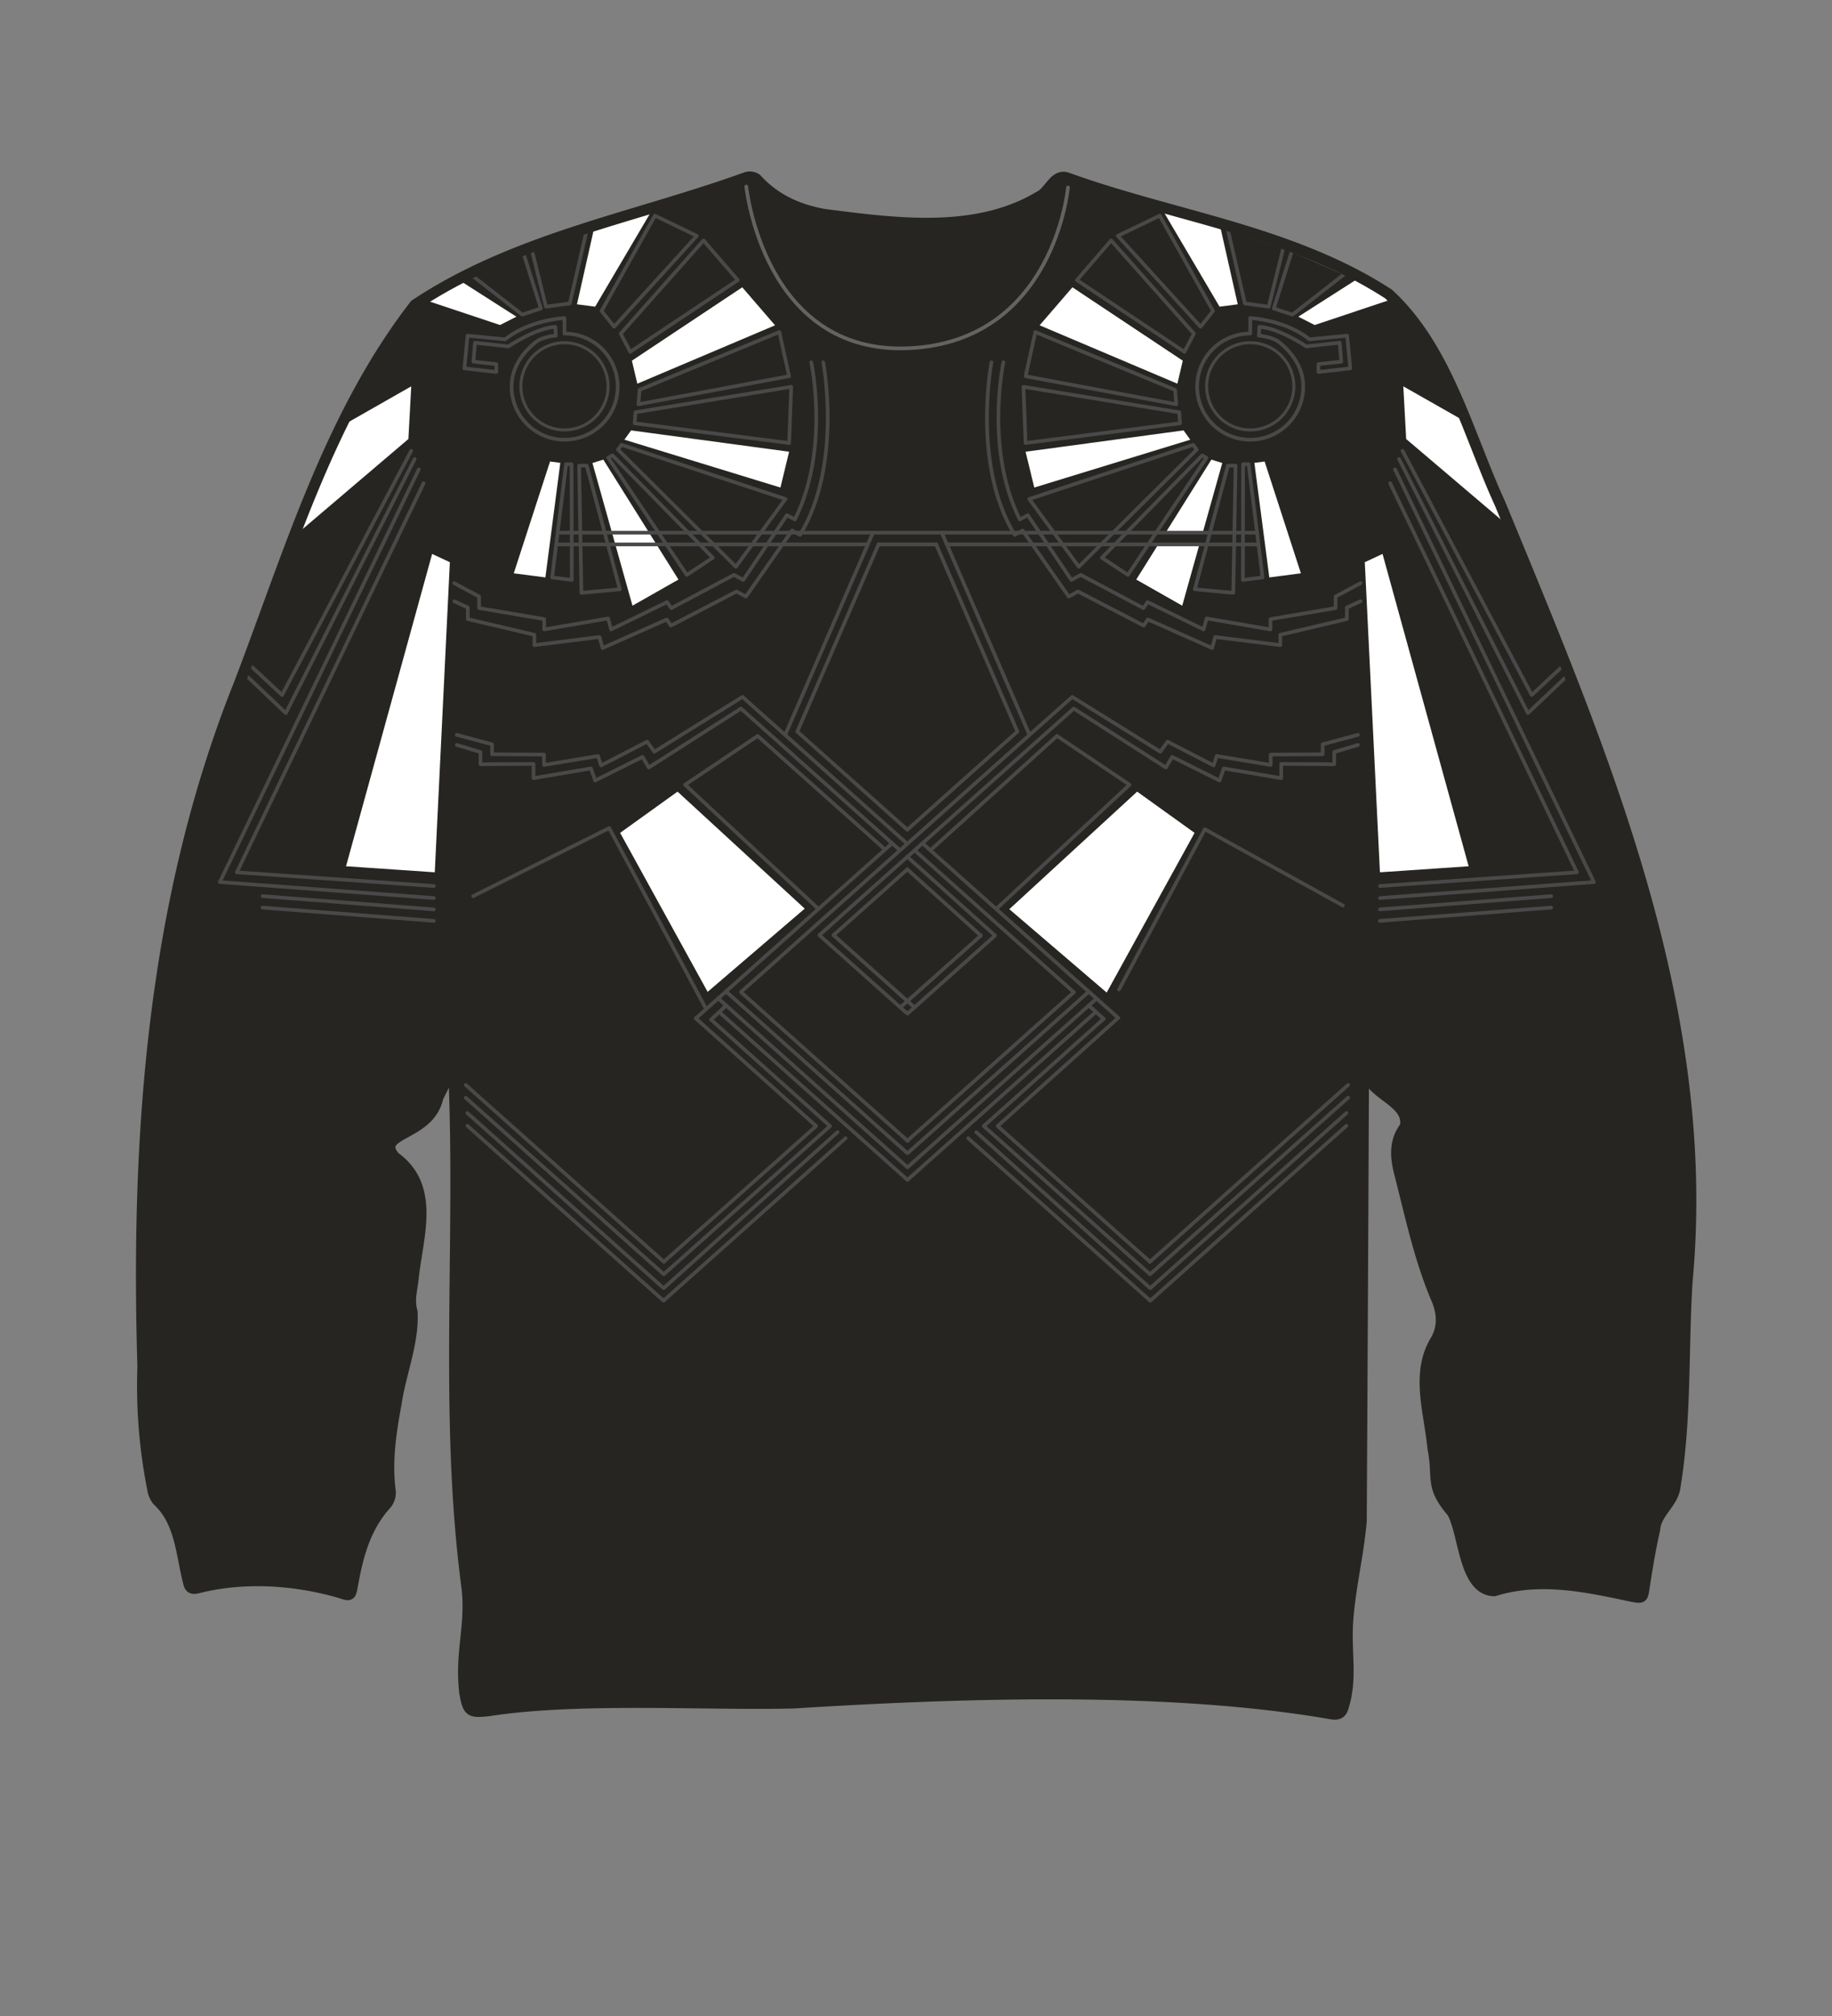 <svg xmlns="http://www.w3.org/2000/svg" width="500" height="550" viewBox="0 0 500 550"><rect x="0" y="0" width="500" height="550" fill="#808080" stroke="none"/><path d="M372.14 291.55q-.27 61.74-.62 123.47c-.81 9-2.68 16.41-3.55 25.44-1 10.07 1.34 17.05-1.5 25.63-.59 1.77-2 1.67-3.35 1.44-44.59-7.74-101.66-5.72-146.65-2.92-24.6.57-58.62-1.68-83 2.09-5.23.59-5.68.27-6.62-4.83-1.35-11.26 1.94-18.53.53-29.31-6.15-46.82-1.39-94.37-3.6-141.53-1.42 2.83-2.94 5.6-4.29 8.46-2.37 10.67-17.5 9.3-11.81 16.18 11.11 7.95 6.41 21.38 5.15 32.56-.25 3.15-1.35 6.27-.37 9.58.51 8.44-3.19 16.94-4.38 25.31-1.5 8-2.61 15.83-1.54 23.93a5.1 5.1 0 01-1.13 3.3c-5.71 6.28-7.75 14-9.19 22.06-.57 3.18-.61 3-3.74 2-12.38-3.52-26.09-4.38-38.6-1.18-1.39.34-2.11 0-2.41-1.47-2-7.76-2.18-16.67-8.49-22.43a6.62 6.62 0 01-1.33-3.22A144.46 144.46 0 0139 372.86c-1.91-63 2.6-126.93 26.19-186 13.61-35.43 24.56-73.32 48.07-103.67 27.32-18.2 60-23.76 90.46-34.78a3.16 3.16 0 012.72.43c5 5.55 11.46 8.41 18.56 9.67 19.19 2.43 41.29 5.55 58.65-4.88 2.85-1.27 4.2-6.53 7.87-5 29.12 10.49 61 14.41 87.44 31.58 15.94 14.59 21.63 38 30.45 57.21 27.81 67.48 58 137.39 51.05 212.08-1.19 18.65-.23 37.45-3.28 55.95-.49 4.66-5.21 7.1-5.56 11.78-1.22 5.28-2.08 10.65-2.91 16-.4 2.6-.41 2.83-3.08 2.33-12.48-2.66-25.26-5.49-37.8-1.58-8.34-.15-8.13-15.56-11.44-21.4-6.28-7.37-3.61-9-5.33-17.64-.9-9.7-4.68-20.27.79-29.26 2-3.53 1.86-7.05.51-10.66-4.9-11.28-7.4-23.41-10.45-35.29-1.07-4.3-1.31-8.49 1.61-12.34 1.51-7.23-10.43-8.68-10.93-15.93z" fill="#262521"/><path d="M203.68 50.9s4.7 45.92 44.37 44.1 43.43-43.87 43.43-43.87" fill="none" stroke="#636363" stroke-linecap="round" stroke-linejoin="round"/><path fill="#262521" d="M153.37 145.32h85.22v3.21h-85.22z"/><path fill="#262521" d="M212.68 143.65l-4.12 6.12 3.79.45 3.82-5.47-3.49-1.1z"/><path fill="#fff" d="M172.46 98.4l30.12-20.02 8.95 10.37-37.59 15.93-1.48-6.28zM162.49 60.74l-5.02 22.28 4.96.65 16.32-27.69-16.26 4.76zM125 76.22l15.94 10.18-4.47 2.27-22.18-7.4L125 76.22zM172.24 117.42l-1.83 2.54L213 133.01l2.37-9.77-43.13-5.82zM161.69 126.32l2.97-.93 20.51 32.72-12.55 7.13-10.93-38.92zM150.12 125.91l2.8.37-4.07 31.25-8.63-1.12 9.9-30.5zM92.1 116.87s-10.77 25.67-12.76 30.23l32.12-27.33.78-14.37zM117.94 151.12l-23.5 85.21 24.22 1.65 4.12-84.6-4.84-2.26zM169.25 227.22l15.67-11.25 34.71 31.92-26.5 22.71-23.88-43.38zM322.81 98.4l-30.12-20.02-8.95 10.37 37.6 15.93 1.47-6.28zM332.59 59.89l5.22 23.13-4.96.65-16.33-27.69 16.07 3.91zM372.27 74.95L354.34 86.4l4.46 2.27 22.18-7.4-8.71-6.32zM323.03 117.42l1.83 2.54-42.58 13.05-2.37-9.77 43.12-5.82zM333.59 126.32l-2.97-.93-20.51 32.72 12.55 7.13 10.93-38.92zM345.15 125.91l-2.8.37 4.08 31.25 8.62-1.12-9.9-30.5zM400.83 115.53L383 105.4l.78 14.37 29.42 25c-.54-1.84-10.49-24.14-12.37-29.24zM377.33 151.12l23.5 85.21-24.21 1.65-4.13-84.6 4.84-2.26zM326.03 227.22l-15.67-11.25-34.89 32.07 26.57 22.75 23.99-43.57z"/><path fill="#262521" d="M341.9 148.53h-85.22v-3.21h85.22z"/><path fill="#262521" d="M282.6 143.65l4.12 6.12-3.79.45-3.82-5.47 3.49-1.1z"/><path fill="none" stroke="#494949" stroke-linecap="round" stroke-linejoin="round" d="M169.61 121.36l44.76 14.78-13.53 18.48-32.18-31.95.95-1.31zM173.43 112.48l42.51-6.95-.57 15.33-42.16-5.37.22-3.01zM174.56 106.36l38.14-15.77 2.67 12.05-41.13 7.65.32-3.93zM167.17 124.25l27.37 27.91-7.1 4.68-21.43-31.95 1.16-.64zM158.06 127.04h2.07l9.04 33.72-10.49.98-.62-34.7zM154.5 126.65h1.5l.06 31.57-5.37-.69 3.81-30.88zM169.41 91.03l2.61 4.95 29.34-19.56-9.35-10.82-22.6 25.43zM164.19 84.84l3.42 4.3 22.57-24.79-11.43-5.52-14.56 26.01zM149.01 83.67l6.5-.89 4.69-20.33-15.24 4.96 4.05 16.26zM128.15 74.62l14.47-6.32 5 15.86-5.1 1.67-14.37-11.21zM146 93.5c-3.59 3-6.38 7-6.38 12A14.48 14.48 0 10154.06 91v-4.23s-9.52.44-16.17 5.81l-10.28-1-.87 8.91 8.71 1v-2.15l-6.24-.67.43-5.17 9.14 1s7.4-5 12.77-5.32l.14 2.39S148 91.8 146 93.5z"/><circle cx="154.06" cy="105.4" r="11.9" fill="none" stroke="#494949" stroke-linecap="round" stroke-linejoin="round" stroke-width=".82"/><path fill="none" stroke="#494949" stroke-linecap="round" stroke-linejoin="round" d="M152.2 145.32h95.47M239.77 148.53h7.9M152.2 148.53h84.65M221.41 98.85s5.14 23.74-4.47 42.87l-2.18-1.17-11.9 17.67-2.54-1.38-17.1 9.07-1.16-1.65-15.28 7.46-.82-3-17.44 3v-2.82l-17.76-3v-3.15l-6.8-3.65"/><path d="M224.69 98.85s5.34 27.89-6.35 47.08l-2.17-1.18-12.58 18-2.59-1.37-17.9 9.3L182 169l-17.54 7.79-.83-3-17.78 2.21v-2.82l-18.17-4.28v-3.15l-3.68-1.7M114.29 128.07L60 240.64l58.4 4.36M113.18 125.22l-35.17 69.33-11.95-11.34" fill="none" stroke="#494949" stroke-linecap="round" stroke-linejoin="round"/><path fill="none" stroke="#494949" stroke-linecap="round" stroke-linejoin="round" d="M115.62 131.82L64.64 237.98l53.76 3.74M206.79 200.78l-19.81 13.31 36.4 33.89M247.63 237.18l20.07 18.06M206.79 200.78l34.77 30.99M223.74 255.24l23.86 21.27M227.49 255.12l21.92 19.55M198.26 270.59l49.34 43.98M202.37 270.79l45.35 40.45M196.29 276.1l51.31 45.73M196.02 272.38l51.61 46.04M127.11 299.48l53.98 48.11M127.11 296l54.1 48.26M127.56 307.13l53.53 47.72 49.7-44.32"/><path fill="none" stroke="#494949" stroke-linecap="round" stroke-linejoin="round" d="M127.56 303.66l53.56 47.78 47.46-42.57M297.16 270.54l-49.41 44.03M293.08 270.7l-45.45 40.54M222.75 307.21l-41.54 36.99M226.55 307.21l-45.34 40.38M299.1 276.06l-51.35 45.77M299.17 272.53l-51.45 45.89M189.9 277.83l32.85 29.38M194.07 278.18l32.48 29.03M367.92 299.48l-53.98 48.11M367.92 296l-54.1 48.26M367.47 307.13l-53.53 47.72-49.7-44.32"/><path fill="none" stroke="#494949" stroke-linecap="round" stroke-linejoin="round" d="M367.47 303.66l-53.56 47.78-47.46-42.57M272.28 307.21l41.54 36.99M268.48 307.21l45.34 40.38M305.19 277.7l-32.91 29.51M301.22 277.95l-32.74 29.26M271.58 255.24l-23.86 21.27M267.7 255.24l-21.79 19.43M245.64 231.98l-43.41-38.67-25.16 16.08-1.72-2.89-12.92 6.44-1.14-3.3-15.68 2.66v-3.89l-14.48.09v-3.32l-6.47-1.95M271.58 255.24l-23.95-21.49"/><path fill="none" stroke="#494949" stroke-linecap="round" stroke-linejoin="round" d="M247.63 230.21l-45-40.08-24.03 14.95-1.99-2.74-12.57 6.48-.83-2.57-14.74 2.44v-2.82l-14.17-.09v-2.72l-9.64-2.58M293.08 270.7L250 232.32M301.22 277.95l-4.07-3.63M247.63 226.37l-30.03-26.78 22.16-51.06M305.19 277.7l-53.25-47.49M214.3 200.48l23.91-55.07M129.14 244.49l37.13-18.58L192.56 275M325.66 121.36l-44.75 14.78 13.52 18.48 32.18-31.95-.95-1.31zM321.85 112.48l-42.52-6.95.58 15.33 42.15-5.37-.21-3.01zM320.72 106.36l-38.15-15.77-2.66 12.05 41.12 7.65-.31-3.93zM328.11 124.25l-27.37 27.91 7.1 4.68 21.42-31.95-1.15-.64zM337.22 127.04h-2.08l-9.04 33.72 10.49.98.63-34.7zM340.78 126.65h-1.51l-.05 31.57 5.36-.69-3.8-30.88zM325.86 91.03l-2.61 4.95-29.34-19.56 9.35-10.82 22.6 25.43zM331.08 84.84l-3.42 4.3-22.57-24.79 11.43-5.52 14.56 26.01zM346.26 83.67l-6.5-.89-4.69-20.33 15.24 4.96-4.05 16.26zM367.12 74.62l-14.47-6.32-5 15.86 5.1 1.67 14.37-11.21zM349.31 93.5c3.59 3 6.38 7 6.38 12A14.48 14.48 0 11341.22 91v-4.23s9.52.44 16.17 5.81l10.27-1 .87 8.91-8.7 1v-2.15l6.24-.67-.44-5.17-9.14 1s-7.4-5-12.77-5.32l-.14 2.39s3.65.23 5.73 1.93z"/><circle cx="341.22" cy="105.4" r="11.9" fill="none" stroke="#494949" stroke-linecap="round" stroke-linejoin="round" stroke-width=".82"/><path fill="none" stroke="#494949" stroke-linecap="round" stroke-linejoin="round" d="M343.08 145.32H247.6M255.51 148.53h-7.91M343.08 148.53h-84.66M273.86 98.85s-5.14 23.74 4.47 42.87l2.18-1.17 11.9 17.67 2.55-1.38 17.1 9.07 1.16-1.65 15.27 7.46.83-3 17.43 3v-2.82l17.76-3v-3.15l6.81-3.65"/><path d="M270.59 98.85s-5.35 27.89 6.34 47.08l2.18-1.18 12.57 18 2.55-1.38 17.91 9.3 1.16-1.67 17.53 7.79.83-3 17.76 2.21v-2.82l18.18-4.28v-3.15l3.72-1.73M288.49 200.78l19.8 13.31-36.07 33.59M247.63 237.18l-20.14 17.94M288.49 200.78l-34.57 31.2" fill="none" stroke="#494949" stroke-linecap="round" stroke-linejoin="round"/><path fill="none" stroke="#494949" stroke-linecap="round" stroke-linejoin="round" d="M223.63 255.12l69.42-61.81 25.15 16.08 1.72-2.89 12.93 6.44 1.14-3.3 15.68 2.66v-3.89l14.47.09v-3.32l6.47-1.95"/><path fill="none" stroke="#494949" stroke-linecap="round" stroke-linejoin="round" d="M202.23 270.63l90.41-80.5 24.04 14.95 1.99-2.74 12.56 6.48.84-2.57 14.73 2.44v-2.82l14.18-.09v-2.72l9.63-2.58M194.07 278.18l4.12-3.86M247.63 226.37l30.04-26.78-22.16-51.06M189.9 277.83l53.59-47.77M280.97 200.48l-23.94-55.16M366.5 247.05l-37.67-20.82-23.43 43.74M112.23 123l-35.25 66.61-9.77-9.1M118.4 248.1l-46.74-3.62M118.4 251.23l-46.74-3.62M380.74 128.07l54.28 112.57-58.4 4.36M381.84 125.22l35.17 69.33 11.95-11.34"/><path fill="none" stroke="#494949" stroke-linecap="round" stroke-linejoin="round" d="M379.4 131.82l50.98 106.16-53.76 3.74M382.79 123l35.26 66.61 9.76-9.1M376.62 248.1l46.74-3.62M376.62 251.23l46.74-3.62"/><path d="M372.14 291.55q-.27 61.74-.62 123.47c-.81 9-2.68 16.41-3.55 25.44-1 10.07 1.34 17.05-1.5 25.63-.59 1.77-2 1.67-3.35 1.44-44.59-7.74-101.66-5.72-146.65-2.92-24.6.57-58.62-1.68-83 2.09-5.23.59-5.68.27-6.62-4.83-1.35-11.26 1.94-18.53.53-29.31-6.15-46.82-1.39-94.37-3.6-141.53-1.42 2.83-2.94 5.6-4.29 8.46-2.37 10.67-17.5 9.3-11.81 16.18 11.11 7.95 6.41 21.38 5.15 32.56-.25 3.15-1.35 6.27-.37 9.58.51 8.44-3.19 16.94-4.38 25.31-1.5 8-2.61 15.83-1.54 23.93a5.1 5.1 0 01-1.13 3.3c-5.71 6.28-7.75 14-9.19 22.06-.57 3.18-.61 3-3.74 2-12.38-3.52-26.09-4.38-38.6-1.18-1.39.34-2.11 0-2.41-1.47-2-7.76-2.18-16.67-8.49-22.43a6.62 6.62 0 01-1.33-3.22A144.46 144.46 0 0139 372.86c-1.91-63 2.6-126.93 26.19-186 13.61-35.43 24.56-73.32 48.07-103.67 27.32-18.2 60-23.76 90.46-34.78a3.16 3.16 0 012.72.43c5 5.55 11.46 8.41 18.56 9.67 19.19 2.43 41.29 5.55 58.65-4.88 2.85-1.27 4.2-6.53 7.87-5 29.12 10.49 61 14.41 87.44 31.58 15.94 14.59 21.63 38 30.45 57.21 27.81 67.48 58 137.39 51.05 212.08-1.19 18.65-.23 37.45-3.28 55.95-.49 4.66-5.21 7.1-5.56 11.78-1.22 5.28-2.08 10.65-2.91 16-.4 2.6-.41 2.83-3.08 2.33-12.48-2.66-25.26-5.49-37.8-1.58-8.34-.15-8.13-15.56-11.44-21.4-6.28-7.37-3.61-9-5.33-17.64-.9-9.7-4.68-20.27.79-29.26 2-3.53 1.86-7.05.51-10.66-4.9-11.28-7.4-23.41-10.45-35.29-1.07-4.3-1.31-8.49 1.61-12.34 1.51-7.23-10.43-8.68-10.93-15.93z" fill="none" stroke="#262521" stroke-linecap="round" stroke-linejoin="round" stroke-width="3"/></svg>